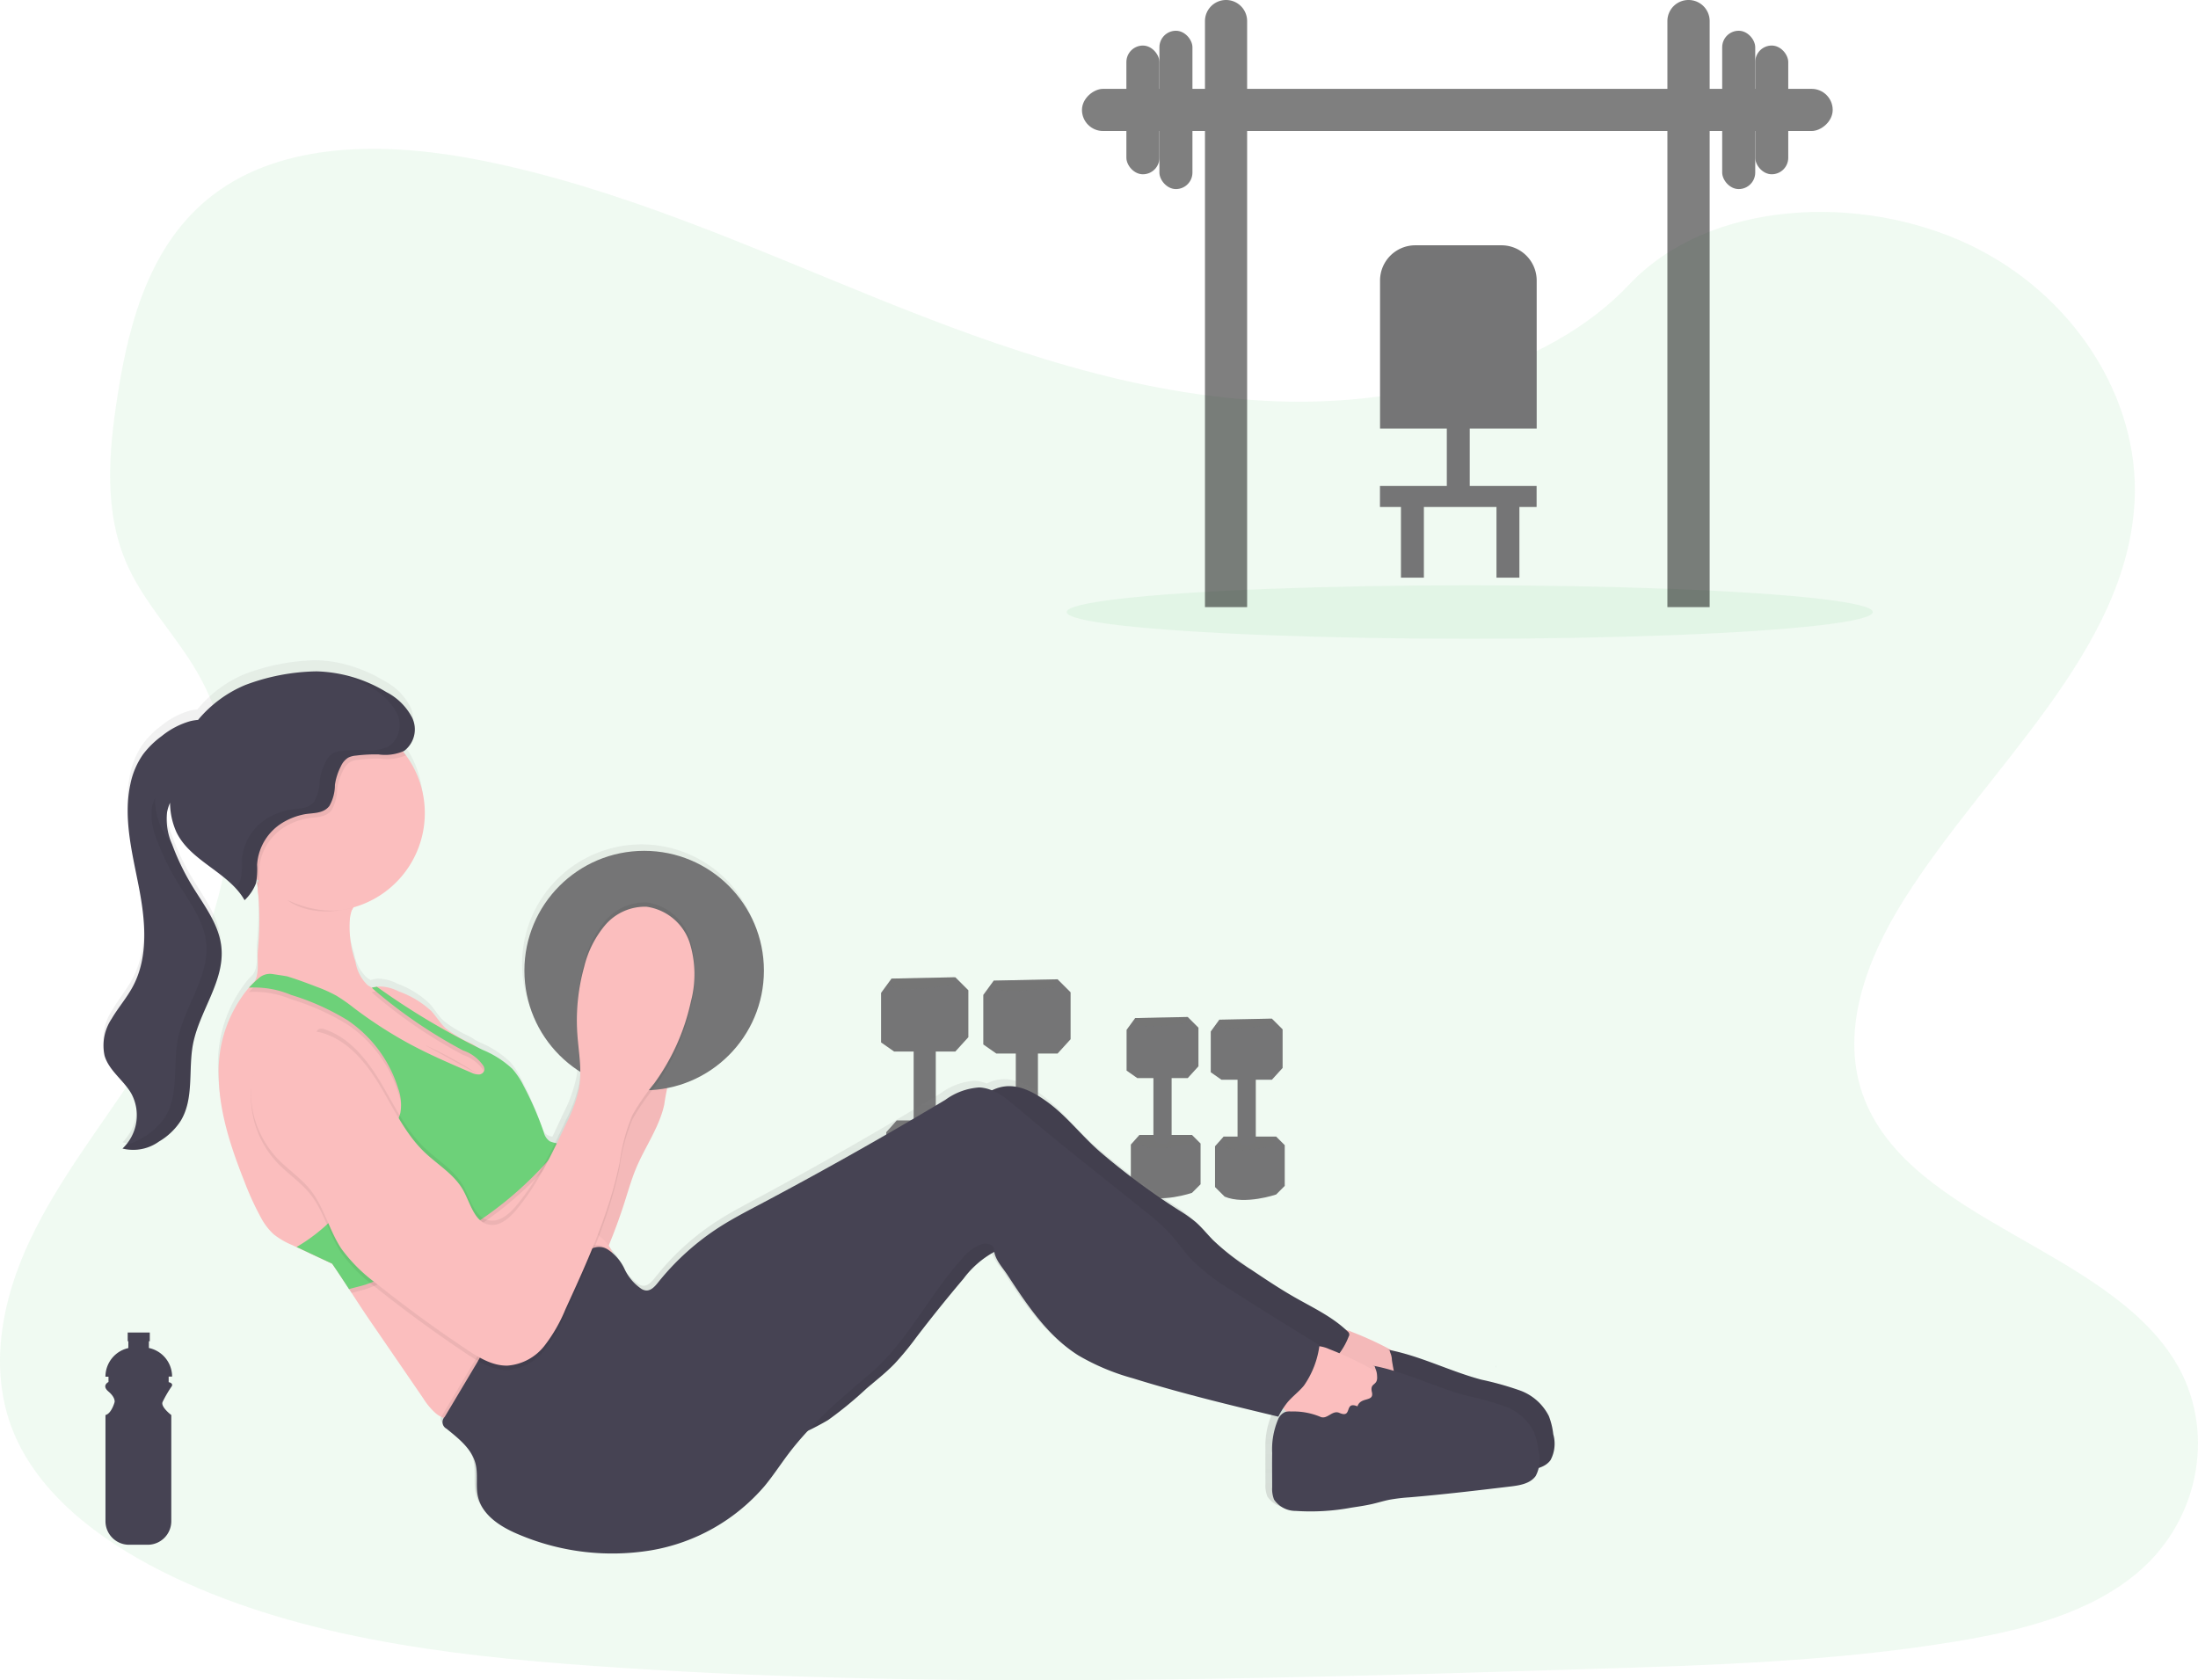 <svg xmlns="http://www.w3.org/2000/svg" xmlns:xlink="http://www.w3.org/1999/xlink" width="284.052" height="217.165" viewBox="0 0 284.052 217.165">
  <defs>
    <linearGradient id="linear-gradient" x1="0.5" y1="1" x2="0.5" gradientUnits="objectBoundingBox">
      <stop offset="0" stop-color="gray" stop-opacity="0.251"/>
      <stop offset="0.54" stop-color="gray" stop-opacity="0.122"/>
      <stop offset="1" stop-color="gray" stop-opacity="0.102"/>
    </linearGradient>
  </defs>
  <g id="F-workout" transform="translate(-0.001 27.05)">
    <path id="Path_3308" data-name="Path 3308" d="M188.977,97.083c-18.21-.662-35.552-6.777-52.1-13.473S103.908,69.492,86.134,65.944c-11.445-2.282-24.519-2.6-33.73,3.781C43.541,75.865,40.676,86.466,39.138,96.3c-1.159,7.4-1.839,15.191,1.334,22.116,2.2,4.81,6.117,8.853,8.824,13.461,9.423,16.027,2.766,35.795-7.443,51.448-4.788,7.341-10.34,14.346-14.033,22.162s-5.4,16.772-2.17,24.745c3.205,7.9,10.836,13.838,19.1,18.012,16.795,8.471,36.585,10.907,55.882,12.282,42.719,3.042,85.665,1.725,128.5.406,15.851-.488,31.773-.983,47.364-3.535,8.661-1.417,17.6-3.665,23.888-9.1,7.981-6.892,9.958-18.564,4.61-27.209-8.969-14.5-33.777-18.1-40.042-33.657-3.452-8.563.094-18.1,5.108-26.046,10.759-17.039,28.792-31.986,29.743-51.463.651-13.376-8.018-26.77-21.422-33.112-14.053-6.633-33.53-5.8-43.9,5.182C223.814,93.315,205.056,97.665,188.977,97.083Z" transform="translate(-23.94 -72.265)" fill="#6dd179" opacity="0.1"/>
    <g id="Group_2134" data-name="Group 2134" transform="translate(113.863 99.248)">
      <path id="Path_3309" data-name="Path 3309" d="M471.428,402.58l-8.249.17L461.83,404.6V411l1.684,1.178h7.914l1.684-1.852v-6.063Z" transform="translate(-461.83 -402.573)" fill="#757576"/>
      <path id="Path_3310" data-name="Path 3310" d="M498.789,468.018s-7.576,1.178-8.249,0l.17-.841,8.079-.177Z" transform="translate(-489.364 -467)" fill="#757576" opacity="0.2"/>
      <path id="Path_3311" data-name="Path 3311" d="M498.1,542.09l1.346,1.349v6.41l-1.346,1.326s-4.882,1.684-8.082.335L488.5,550v-6.41l1.349-1.516Z" transform="translate(-487.827 -523.562)" fill="#757576"/>
      <path id="Path_3312" data-name="Path 3312" d="M501.882,543.666s-5.892,1.346-7.912,0V542.15h8.249Z" transform="translate(-491.948 -523.622)" fill="#757576" opacity="0.2"/>
      <path id="Path_3313" data-name="Path 3313" d="M505.71,501.828v9.107a1.366,1.366,0,0,1-1.43,1.292h0a1.366,1.366,0,0,1-1.43-1.292v-9.107a1.383,1.383,0,0,1,1.6-1.284h0A1.346,1.346,0,0,1,505.71,501.828Z" transform="translate(-498.639 -492.267)" fill="#757576"/>
      <path id="Path_3314" data-name="Path 3314" d="M525.018,403.64l-8.25.168-1.349,1.852v6.4l1.684,1.178h7.914l1.684-1.852v-6.063Z" transform="translate(-502.208 -403.371)" fill="#757576"/>
      <path id="Path_3315" data-name="Path 3315" d="M552.389,469.1s-7.576,1.178-8.249,0l.168-.841,8.082-.168Z" transform="translate(-529.749 -467.821)" fill="#757576" opacity="0.2"/>
      <path id="Path_3316" data-name="Path 3316" d="M551.668,543.2l1.346,1.349v6.41l-1.346,1.334s-4.884,1.684-8.082.335l-1.516-1.514v-6.4l1.349-1.516Z" transform="translate(-528.189 -524.413)" fill="#757576"/>
      <path id="Path_3317" data-name="Path 3317" d="M555.472,544.716s-5.892,1.346-7.912,0V543.2H555.8Z" transform="translate(-532.326 -524.413)" fill="#757576" opacity="0.2"/>
      <path id="Path_3318" data-name="Path 3318" d="M559.252,502.878v9.107a1.368,1.368,0,0,1-1.43,1.292h0a1.368,1.368,0,0,1-1.432-1.292v-9.107a1.384,1.384,0,0,1,1.6-1.285h0a1.346,1.346,0,0,1,1.262,1.285Z" transform="translate(-538.979 -493.058)" fill="#757576"/>
      <path id="Path_3319" data-name="Path 3319" d="M598.422,423.39l-6.792.141-1.109,1.524v5.266l1.386.971h6.516l1.386-1.526v-4.99Z" transform="translate(-558.792 -418.252)" fill="#757576"/>
      <path id="Path_3320" data-name="Path 3320" d="M625.19,488.673s-6.235.969-6.79,0l.138-.693,6.657-.141Z" transform="translate(-585.7 -482.702)" fill="#757576" opacity="0.2"/>
      <path id="Path_3321" data-name="Path 3321" d="M624.594,549.68l1.109,1.109v5.266l-1.109,1.109s-4.019,1.386-6.657.276l-1.247-1.248v-5.266l1.109-1.247Z" transform="translate(-584.412 -529.295)" fill="#757576"/>
      <path id="Path_3322" data-name="Path 3322" d="M627.724,550.927s-4.852,1.109-6.514,0V549.68H628Z" transform="translate(-587.818 -529.295)" fill="#757576" opacity="0.2"/>
      <path id="Path_3323" data-name="Path 3323" d="M630.874,516.465v7.5a1.124,1.124,0,0,1-1.178,1.063h0a1.122,1.122,0,0,1-1.176-1.063v-7.5a1.139,1.139,0,0,1,1.314-1.058h0A1.109,1.109,0,0,1,630.874,516.465Z" transform="translate(-593.325 -503.462)" fill="#757576"/>
      <path id="Path_3324" data-name="Path 3324" d="M642.539,424.26l-6.792.138-1.107,1.524v5.269l1.386.969h6.514l1.386-1.524v-4.99Z" transform="translate(-592.034 -418.907)" fill="#757576"/>
      <path id="Path_3325" data-name="Path 3325" d="M669.3,489.541s-6.238.971-6.792,0l.138-.693,6.657-.138Z" transform="translate(-618.935 -483.357)" fill="#757576" opacity="0.2"/>
      <path id="Path_3326" data-name="Path 3326" d="M668.722,550.55l1.107,1.107v5.266l-1.107,1.109s-4.021,1.386-6.657.279l-1.245-1.24V551.8l1.109-1.248Z" transform="translate(-617.662 -529.951)" fill="#757576"/>
      <path id="Path_3327" data-name="Path 3327" d="M671.834,551.8s-4.85,1.107-6.514,0V550.55h6.792Z" transform="translate(-621.052 -529.951)" fill="#757576" opacity="0.2"/>
      <path id="Path_3328" data-name="Path 3328" d="M674.987,517.353v7.495a1.124,1.124,0,0,1-1.179,1.063h0a1.124,1.124,0,0,1-1.178-1.063v-7.495a1.141,1.141,0,0,1,1.317-1.055h0A1.107,1.107,0,0,1,674.987,517.353Z" transform="translate(-626.56 -504.138)" fill="#757576"/>
    </g>
    <path id="Path_3329" data-name="Path 3329" d="M225.574,275.415a30.832,30.832,0,0,1-4.948-3.9c-.74-.769-1.4-1.617-2.194-2.32a18.659,18.659,0,0,0-2.219-1.588,89.161,89.161,0,0,1-9.98-7.507c-2.4-2.081-4.361-4.761-6.926-6.627-1.571-1.144-3.4-2.187-5.32-1.972a5.076,5.076,0,0,0-1.753.54,4.583,4.583,0,0,0-1.607-.36,8.208,8.208,0,0,0-4.339,1.615q-11.834,7.192-24.038,13.743c-1.642.883-3.294,1.758-4.862,2.769a33.02,33.02,0,0,0-8.023,7.315c-.414.525-.937,1.122-1.6,1.043a1.425,1.425,0,0,1-.51-.182,6.417,6.417,0,0,1-2.219-2.621,8.336,8.336,0,0,0-1.5-2.073h0a4.377,4.377,0,0,0-.528-.986c.875-2.16,1.63-4.371,2.33-6.6.365-1.169.717-2.345,1.183-3.479,1.149-2.806,2.981-5.348,3.629-8.316.155-.717.247-1.455.367-2.179a15.437,15.437,0,1,0-11.159-2.123v.086a10.907,10.907,0,0,1-.145,1.479,18.723,18.723,0,0,1-1.694,4.712c-.468,1.008-.937,2.022-1.423,3.028a2.809,2.809,0,0,1-.673-.227,2.038,2.038,0,0,1-.757-1.188,42.523,42.523,0,0,0-2.557-5.981,10.354,10.354,0,0,0-1.479-2.271,12.469,12.469,0,0,0-3.844-2.5c-.247-.118-.476-.247-.713-.36a6.09,6.09,0,0,0-.641-.417,16.2,16.2,0,0,1-3.375-2.022c-.717-.68-1.211-1.566-1.881-2.288a12.007,12.007,0,0,0-4.154-2.539,5.511,5.511,0,0,0-2.448-.641,2.931,2.931,0,0,0-.357.039,5.673,5.673,0,0,0-.607.138,3.3,3.3,0,0,1-.547-.365,5.406,5.406,0,0,1-1.568-3.042,14.221,14.221,0,0,1-.708-5.762A8.727,8.727,0,0,1,110,228.5c.076-.126.15-.247.217-.382a12.862,12.862,0,0,0,6.733-19.837c-.126-.173-.247-.34-.387-.508l.148-.081a3.523,3.523,0,0,0,1.043-4.31,7.774,7.774,0,0,0-3.331-3.355c-.2-.121-.4-.234-.6-.348l-.173-.094c-.153-.084-.3-.165-.456-.247l-.18-.091c-.18-.091-.36-.178-.54-.261l-.081-.039c-.224-.1-.449-.2-.676-.293h0c-.219-.091-.439-.175-.661-.247l-.091-.035c-.21-.076-.422-.148-.634-.217l-.047-.015a16.575,16.575,0,0,0-4.8-.809,27.74,27.74,0,0,0-9.184,1.8,15.823,15.823,0,0,0-6.082,4.561,5.863,5.863,0,0,0-1.016.168,10.209,10.209,0,0,0-3.632,1.926,11.588,11.588,0,0,0-2.416,2.4,10.34,10.34,0,0,0-1.63,3.888c-.934,4.371.214,8.876,1.06,13.269s1.334,9.181-.74,13.124c-.782,1.479-1.891,2.764-2.712,4.216a6.4,6.4,0,0,0-.917,4.815c.574,1.955,2.465,3.185,3.452,4.961A6.079,6.079,0,0,1,81,259.116c-.067.079-.133.158-.2.247a2.466,2.466,0,0,1-.266.266,5.581,5.581,0,0,0,4.684-.92,8.316,8.316,0,0,0,2.764-2.66c1.763-2.894.971-6.637,1.593-9.983.816-4.381,4.11-8.289,3.656-12.724-.306-2.976-2.249-5.463-3.775-8.023a31.735,31.735,0,0,1-2.539-5.4l-.084-.247h0a7.941,7.941,0,0,1-.56-3.945,5.518,5.518,0,0,1,.385-1.25v.143a9.677,9.677,0,0,0,.841,3.725c1.541,3.205,5.249,4.684,7.6,7.283.1.108.192.219.286.333.027.03.052.062.076.094l.2.247.084.116c.062.086.123.173.18.261l.076.111c.079.126.158.247.232.382a5.871,5.871,0,0,0,1.46-2.219c.022-.074.037-.15.052-.227.02.02.037.042.057.064.047.264.084.528.118.794h0a5.359,5.359,0,0,0,.121,1.132,49.785,49.785,0,0,1-.121,7.172c-.084,1.27.247,3.156-.562,4.1l-.025.027a1.3,1.3,0,0,1-.155.153h0c-.138.143-.279.284-.409.431a17.163,17.163,0,0,0-3.881,11.553c.064,4.731,1.575,9.315,3.289,13.715a38.516,38.516,0,0,0,2.11,4.684,8.181,8.181,0,0,0,1.63,2.192,9.821,9.821,0,0,0,2.367,1.413c.207.1.417.195.624.3l.53.247,4.036,1.918c.74,1.087,1.455,2.2,2.177,3.323.1.158.2.321.311.478.789,1.233,1.583,2.465,2.392,3.664l6.8,10.074a8.489,8.489,0,0,0,1.7,2.027,3.473,3.473,0,0,0,.636.4,3.319,3.319,0,0,0,.353.145,1.124,1.124,0,0,0-.18.762,1.289,1.289,0,0,0,.493.643c1.538,1.272,3.247,2.613,3.73,4.569.343,1.393,0,2.885.308,4.285.565,2.525,3.062,4.056,5.424,5.027a30.387,30.387,0,0,0,16.8,2,24.538,24.538,0,0,0,14.608-8.383c1.119-1.376,2.073-2.877,3.136-4.3a35.98,35.98,0,0,1,2.394-2.875,19.76,19.76,0,0,0,2.616-1.445,50.5,50.5,0,0,0,4.931-4.1c1.211-1.055,2.478-2.051,3.59-3.205a37.57,37.57,0,0,0,2.793-3.452q2.959-3.92,6.112-7.685a12.177,12.177,0,0,1,3.886-3.452l.072-.03a8.9,8.9,0,0,0,1.677,3c2.539,3.945,5.2,8.005,9.122,10.52a29.158,29.158,0,0,0,7.007,2.988c6.164,1.948,12.426,3.476,18.693,5.007.207-.394.409-.759.636-1.114a3.388,3.388,0,0,1,.271.325c.027.039.049.081.076.121a.9.9,0,0,0-.133.037,1.753,1.753,0,0,0-.885.932,10.349,10.349,0,0,0-.772,4.438c-.022,1.479,0,2.959,0,4.438a3.829,3.829,0,0,0,.247,1.622,3.356,3.356,0,0,0,2.781,1.479,23.247,23.247,0,0,0,5.671-.222C237.055,307.1,227.1,276.454,225.574,275.415Z" transform="translate(-64.711 -139.048)" fill="url(#linear-gradient)"/>
    <path id="Path_3337" data-name="Path 3337" d="M703.584,659.78a3.255,3.255,0,0,1,.493,2.712,4.741,4.741,0,0,0,3.03.883,9.37,9.37,0,0,0,3.119-.717,10.306,10.306,0,0,0,2.426-1.272,10.7,10.7,0,0,0,2.958-3.723c.417-.779.772-1.787.247-2.488a2.387,2.387,0,0,0-.74-.572,43.953,43.953,0,0,0-5.917-2.813,4.348,4.348,0,0,0-1.785-.4,3.827,3.827,0,0,0-2.046.92,11.1,11.1,0,0,0-3.185,3.945c-.232.493-.932,1.664-.584,2.172.158.234.74.316.986.464A3.187,3.187,0,0,1,703.584,659.78Z" transform="translate(-534.452 -506.682)" fill="#fbbebe"/>
    <path id="Path_3338" data-name="Path 3338" d="M703.584,659.78a3.255,3.255,0,0,1,.493,2.712,4.741,4.741,0,0,0,3.03.883,9.37,9.37,0,0,0,3.119-.717,10.306,10.306,0,0,0,2.426-1.272,10.7,10.7,0,0,0,2.958-3.723c.417-.779.772-1.787.247-2.488a2.387,2.387,0,0,0-.74-.572,43.953,43.953,0,0,0-5.917-2.813,4.348,4.348,0,0,0-1.785-.4,3.827,3.827,0,0,0-2.046.92,11.1,11.1,0,0,0-3.185,3.945c-.232.493-.932,1.664-.584,2.172.158.234.74.316.986.464A3.187,3.187,0,0,1,703.584,659.78Z" transform="translate(-534.452 -506.682)" opacity="0.03"/>
    <path id="Path_3339" data-name="Path 3339" d="M711.554,662.237c4.172.774,8.008,2.791,12.108,3.878a40.238,40.238,0,0,1,4.953,1.386,6.743,6.743,0,0,1,3.762,3.323,9.518,9.518,0,0,1,.569,2.347,4.478,4.478,0,0,1-.353,3.338c-.713.986-2.059,1.2-3.264,1.349-4.334.515-8.669,1.033-13.018,1.4a22.768,22.768,0,0,0-2.626.313c-.715.143-1.413.36-2.123.528-.92.215-1.854.35-2.786.493a28.756,28.756,0,0,1-7.189.424,3.351,3.351,0,0,1-2.8-1.46,3.725,3.725,0,0,1-.247-1.608c-.012-1.464-.025-2.927,0-4.388a9.956,9.956,0,0,1,.777-4.4,1.748,1.748,0,0,1,.89-.925,2.045,2.045,0,0,1,.764-.069,9.028,9.028,0,0,1,3.755.671c.91.451,1.649,1.2,2.576,1.612,1.755.779,3.873.219,5.651.952a7.074,7.074,0,0,0,.012-3.878,30.167,30.167,0,0,1-.87-3.93,2.508,2.508,0,0,0-.168-.858C711.8,662.461,711.845,662.195,711.554,662.237Z" transform="translate(-532.213 -514.851)" fill="#464353"/>
    <path id="Path_3340" data-name="Path 3340" d="M711.554,662.237c4.172.774,8.008,2.791,12.108,3.878a40.238,40.238,0,0,1,4.953,1.386,6.743,6.743,0,0,1,3.762,3.323,9.518,9.518,0,0,1,.569,2.347,4.478,4.478,0,0,1-.353,3.338c-.713.986-2.059,1.2-3.264,1.349-4.334.515-8.669,1.033-13.018,1.4a22.768,22.768,0,0,0-2.626.313c-.715.143-1.413.36-2.123.528-.92.215-1.854.35-2.786.493a28.756,28.756,0,0,1-7.189.424,3.351,3.351,0,0,1-2.8-1.46,3.725,3.725,0,0,1-.247-1.608c-.012-1.464-.025-2.927,0-4.388a9.956,9.956,0,0,1,.777-4.4,1.748,1.748,0,0,1,.89-.925,2.045,2.045,0,0,1,.764-.069,9.028,9.028,0,0,1,3.755.671c.91.451,1.649,1.2,2.576,1.612,1.755.779,3.873.219,5.651.952a7.074,7.074,0,0,0,.012-3.878,30.167,30.167,0,0,1-.87-3.93,2.508,2.508,0,0,0-.168-.858C711.8,662.461,711.845,662.195,711.554,662.237Z" transform="translate(-532.213 -514.851)" opacity="0.06"/>
    <path id="Path_3341" data-name="Path 3341" d="M175.261,445.135c-.841-.266-1.652.478-2.123,1.233-1.958,3.077-1.8,7.184-.232,10.478a7.954,7.954,0,0,0,1.519,2.261,14.625,14.625,0,0,0,2.959,1.972,22.261,22.261,0,0,1,7.091,6.657c1.206,1.778,2.155,3.733,3.523,5.387,3.368,4.073,8.9,5.917,12.17,10.059a12.815,12.815,0,0,0,2.485,2.848,4.226,4.226,0,0,0,6.615-3.274,47.5,47.5,0,0,0,3.3-5.959,70.914,70.914,0,0,0,3.7-9.583c.367-1.159.722-2.325,1.191-3.452,1.156-2.781,3-5.3,3.649-8.237a35.538,35.538,0,0,1,.705-3.548,6.753,6.753,0,0,1,1.7-2.712c2.564-2.493,3.945-6.124,5.984-9.058a19.557,19.557,0,0,0,2.236-3.711,5.869,5.869,0,0,0,.247-4.233,3.53,3.53,0,0,0-3.289-2.374,5,5,0,0,0-1.847.567,20.574,20.574,0,0,0-5.409,3.728,26.183,26.183,0,0,0-1.972,2.12c-3.013,3.6-5.37,7.968-5.577,12.658-.069,1.607.059,3.39-.962,4.635-2.816,3.439-3.72,8.168-6.122,11.911-1.112,1.726-2.387,3.513-4.287,4.3a1.829,1.829,0,0,1-.9.177c-.759-.086-1.2-.885-1.516-1.58a61.162,61.162,0,0,0-4.337-7.828A7.454,7.454,0,0,0,193.357,458c-.705-.392-1.524-.567-2.187-1.026a6.476,6.476,0,0,1-1.889-2.744,42.632,42.632,0,0,0-5.87-9.152c-1.07-1.275-2.48-2.591-4.132-2.4C177.706,442.862,176.745,444.516,175.261,445.135Z" transform="translate(-135.27 -339.788)" fill="#fbbebe"/>
    <path id="Path_3342" data-name="Path 3342" d="M175.261,445.135c-.841-.266-1.652.478-2.123,1.233-1.958,3.077-1.8,7.184-.232,10.478a7.954,7.954,0,0,0,1.519,2.261,14.625,14.625,0,0,0,2.959,1.972,22.261,22.261,0,0,1,7.091,6.657c1.206,1.778,2.155,3.733,3.523,5.387,3.368,4.073,8.9,5.917,12.17,10.059a12.815,12.815,0,0,0,2.485,2.848,4.226,4.226,0,0,0,6.615-3.274,47.5,47.5,0,0,0,3.3-5.959,70.914,70.914,0,0,0,3.7-9.583c.367-1.159.722-2.325,1.191-3.452,1.156-2.781,3-5.3,3.649-8.237a35.538,35.538,0,0,1,.705-3.548,6.753,6.753,0,0,1,1.7-2.712c2.564-2.493,3.945-6.124,5.984-9.058a19.557,19.557,0,0,0,2.236-3.711,5.869,5.869,0,0,0,.247-4.233,3.53,3.53,0,0,0-3.289-2.374,5,5,0,0,0-1.847.567,20.574,20.574,0,0,0-5.409,3.728,26.183,26.183,0,0,0-1.972,2.12c-3.013,3.6-5.37,7.968-5.577,12.658-.069,1.607.059,3.39-.962,4.635-2.816,3.439-3.72,8.168-6.122,11.911-1.112,1.726-2.387,3.513-4.287,4.3a1.829,1.829,0,0,1-.9.177c-.759-.086-1.2-.885-1.516-1.58a61.162,61.162,0,0,0-4.337-7.828A7.454,7.454,0,0,0,193.357,458c-.705-.392-1.524-.567-2.187-1.026a6.476,6.476,0,0,1-1.889-2.744,42.632,42.632,0,0,0-5.87-9.152c-1.07-1.275-2.48-2.591-4.132-2.4C177.706,442.862,176.745,444.516,175.261,445.135Z" transform="translate(-135.27 -339.788)" opacity="0.03"/>
    <ellipse id="Ellipse_474" data-name="Ellipse 474" cx="6.499" cy="5.865" rx="6.499" ry="5.865" transform="translate(33.319 81.837)" fill="#fbbebe"/>
    <circle id="Ellipse_475" data-name="Ellipse 475" cx="2.34" cy="2.34" r="2.34" transform="translate(43.573 84.157)" fill="#fbbebe"/>
    <ellipse id="Ellipse_476" data-name="Ellipse 476" cx="8.952" cy="2.394" rx="8.952" ry="2.394" transform="translate(31.719 82.914)" fill="#fbbebe"/>
    <path id="Path_3343" data-name="Path 3343" d="M147.011,349.035a16.215,16.215,0,0,1,.513,2.108,12.591,12.591,0,0,1-1.938-2.547,1.9,1.9,0,0,1-.343-.542,14.482,14.482,0,0,1-1.344-5.777,12.663,12.663,0,1,1,15.991,12.216,15.821,15.821,0,0,0,.986-3.76,2.712,2.712,0,0,0-.182-1.27,2.9,2.9,0,0,0-.929-1.07,8.03,8.03,0,0,0-5-1.519,13.721,13.721,0,0,0-5.141,1.233c-.51.219-1.122.515-1.726.717A4.493,4.493,0,0,1,147.011,349.035Z" transform="translate(-114.324 -264.238)" fill="#fbbebe"/>
    <path id="Path_3344" data-name="Path 3344" d="M188.279,442.539c-.811,1.3-2.544,1.7-4.068,1.58a13.884,13.884,0,0,1-7.618-3.55c-2.194-1.824-4.112-3.945-6.356-5.7a22.559,22.559,0,0,0-14.186-4.662c1.038-.86.656-2.9.74-4.243a41.478,41.478,0,0,0,0-8.168c-.037-.288-.079-.572-.128-.856.084.089.173.175.264.264a12.677,12.677,0,0,0,12.1,3.087,9.864,9.864,0,0,0-.318,1.312,13.758,13.758,0,0,0,.713,5.705A5.329,5.329,0,0,0,171,430.32a6.946,6.946,0,0,0,2.056.87,11.342,11.342,0,0,1,3.831,2.219,31,31,0,0,0,2.315,2.073,16.117,16.117,0,0,0,2.5,1.292,31.311,31.311,0,0,1,6.016,3.646,1.972,1.972,0,0,1,.782.927,1.524,1.524,0,0,1-.224,1.191Z" transform="translate(-123.478 -330.034)" fill="#fbbebe"/>
    <path id="Path_3345" data-name="Path 3345" d="M189.674,502.8c-.17,1.124-1.2,2-1.928,2.875-1.977,2.387-3.982,4.781-6.193,6.965a96.9,96.9,0,0,1-7.562,6.5l-3.368,2.695a4.242,4.242,0,0,1-1.432.863,2.616,2.616,0,0,1-1.844-.219,3.609,3.609,0,0,1-.639-.392A8.65,8.65,0,0,1,165,520.068q-3.417-4.988-6.842-9.978c-.814-1.188-1.612-2.409-2.406-3.629-.106-.158-.207-.318-.313-.476-.725-1.109-1.447-2.219-2.189-3.291l-4.058-1.9-.533-.247-.629-.293a9.959,9.959,0,0,1-2.379-1.4,8.056,8.056,0,0,1-1.64-2.172,38.016,38.016,0,0,1-2.125-4.652c-1.726-4.356-3.245-8.9-3.309-13.587a16.787,16.787,0,0,1,3.9-11.442,12.28,12.28,0,0,1,1.206-1.169,2.156,2.156,0,0,1,1.75-.6c.678.1,1.321.195,1.972.306q2.692.463,5.343,1.134a11.065,11.065,0,0,0,4.852.547c.259-.052.515-.126.772-.192.21-.054.417-.106.631-.141a2.92,2.92,0,0,1,.36-.039,5.661,5.661,0,0,1,2.465.636,12.25,12.25,0,0,1,4.191,2.515c.676.715,1.171,1.593,1.891,2.266a16.34,16.34,0,0,0,3.4,2,6.093,6.093,0,0,1,.643.412,7.309,7.309,0,0,1,1.233,1.171h0c1.494,1.763,2.382,4.142,4.031,5.895a24.061,24.061,0,0,1,3.417,4.628c.155.279.306.56.454.846q.37.714.688,1.447c.054.126.108.247.158.377a22.622,22.622,0,0,1,.811,2.261c.56,1.861.932,3.871,2.175,5.365A26.917,26.917,0,0,0,188,499.287a5.456,5.456,0,0,1,1.5,2.039A2.914,2.914,0,0,1,189.674,502.8Z" transform="translate(-110.31 -366.403)" fill="#fbbebe"/>
    <path id="Path_3346" data-name="Path 3346" d="M194.773,489.706q-.424.535-.87,1.055c-.049.064-.1.126-.158.187a47.089,47.089,0,0,1-8.841,8.015c-2.027,1.415-4.164,2.67-6.3,3.923l-3.945,2.31a24.428,24.428,0,0,1-5.15,2.5c-.587.175-1.2.316-1.8.481-.106-.158-.207-.318-.313-.476-.725-1.109-1.447-2.219-2.189-3.291l-4.058-1.9a23.768,23.768,0,0,0,5.883-5.271,63.923,63.923,0,0,0,6.23-9.951,7.481,7.481,0,0,0,.767-1.775,6.1,6.1,0,0,0-.264-3.134,16.519,16.519,0,0,0-6.607-8.908,31.223,31.223,0,0,0-7.253-3.247,12.207,12.207,0,0,0-5.456-.944,11.982,11.982,0,0,1,1.206-1.166,2.149,2.149,0,0,1,1.75-.607c.678.1,1.322.195,1.972.308,1.319.4,2.616.888,3.905,1.386a18.306,18.306,0,0,1,2.465,1.117,22.077,22.077,0,0,1,2.271,1.59,56.732,56.732,0,0,0,6.736,4.416c2.712,1.5,5.56,2.712,8.4,3.945a2.236,2.236,0,0,0,.974.247.764.764,0,0,0,.74-.577.929.929,0,0,0-.118-.515,5.14,5.14,0,0,0-2.626-2.007,63.577,63.577,0,0,1-11.563-7.877,1.161,1.161,0,0,1-.232-.247l.631-.141a94.062,94.062,0,0,0,12.931,7.8q.357.182.717.355c.173.086.343.17.518.247h0a11.036,11.036,0,0,1,3.346,2.219,10.216,10.216,0,0,1,1.479,2.246,42.215,42.215,0,0,1,2.574,5.917,1.337,1.337,0,0,0,.047.128,2.278,2.278,0,0,0,.454.846.96.96,0,0,0,.259.2C193.755,489.385,194.391,489.355,194.773,489.706Z" transform="translate(-122.273 -368.121)" opacity="0.06"/>
    <path id="Path_3347" data-name="Path 3347" d="M170.976,466.883a93.8,93.8,0,0,0,12.931,7.793l.717.357a12.772,12.772,0,0,1,3.866,2.465,10.29,10.29,0,0,1,1.479,2.249,41.791,41.791,0,0,1,2.571,5.917,2,2,0,0,0,.762,1.178c.419.232,1.085.215,1.457.565-.335.419-.676.833-1.028,1.233a47.017,47.017,0,0,1-8.841,8.018c-2.027,1.415-4.164,2.67-6.3,3.923l-3.945,2.31a24.537,24.537,0,0,1-5.15,2.5c-.688.21-1.415.367-2.113.57-.725-1.109-1.447-2.219-2.189-3.291l-4.591-2.15a23.1,23.1,0,0,0,6.41-5.587,63.784,63.784,0,0,0,6.23-9.948,7.522,7.522,0,0,0,.767-1.775,6.113,6.113,0,0,0-.264-3.136,16.519,16.519,0,0,0-6.59-8.883,31.328,31.328,0,0,0-7.253-3.247A12.205,12.205,0,0,0,154.45,467a12.285,12.285,0,0,1,1.206-1.169,2.156,2.156,0,0,1,1.75-.6c.678.1,1.322.195,1.972.306,1.319.407,2.616.89,3.905,1.388a18,18,0,0,1,2.465,1.117,22.08,22.08,0,0,1,2.271,1.59,56.71,56.71,0,0,0,6.746,4.4c2.712,1.5,5.56,2.724,8.4,3.945a2.231,2.231,0,0,0,.974.247.759.759,0,0,0,.74-.577.924.924,0,0,0-.118-.513,5.127,5.127,0,0,0-2.626-2.007,63.145,63.145,0,0,1-11.563-7.889,1.092,1.092,0,0,1-.232-.247Z" transform="translate(-122.273 -366.403)" fill="#6dd179"/>
    <circle id="Ellipse_477" data-name="Ellipse 477" cx="15.476" cy="15.476" r="15.476" transform="translate(67.771 82.914)" fill="#757576"/>
    <path id="Path_3348" data-name="Path 3348" d="M396.876,570.773a33.216,33.216,0,0,0,8.383-3.5,49.525,49.525,0,0,0,4.951-4.063c1.22-1.045,2.493-2.032,3.612-3.185a37.629,37.629,0,0,0,2.811-3.407q2.968-3.886,6.132-7.623a12.309,12.309,0,0,1,3.908-3.422c2.808-1.319,6.1-.429,9.068.476a84.344,84.344,0,0,1,13.005,4.857c2.362,1.176,4.65,2.488,7.034,3.614a99.512,99.512,0,0,0,13.6,4.877,1.726,1.726,0,0,0,1.085.089,1.6,1.6,0,0,0,.643-.537,9.184,9.184,0,0,0,1.427-2.466.473.473,0,0,0-.116-.639c-1.972-1.921-4.532-3.1-6.923-4.47-1.9-1.087-3.725-2.308-5.545-3.528a30.336,30.336,0,0,1-4.978-3.861c-.74-.762-1.405-1.6-2.207-2.3a18.5,18.5,0,0,0-2.244-1.573,90.156,90.156,0,0,1-10.039-7.438c-2.411-2.061-4.386-4.716-6.963-6.566-1.58-1.134-3.42-2.167-5.353-1.96-2.352.247-4.088,2.219-5.727,3.92-5.51,5.722-12.463,9.818-18.612,14.85-5.02,4.1-9.711,8.977-15.826,11.141.274.907.37,1.815.646,2.712a28.333,28.333,0,0,0,1.285,3.659,28.757,28.757,0,0,0,1.709,3.057l2.451,4a10.116,10.116,0,0,0,1.714,2.286C396.173,570.13,396.876,570.258,396.876,570.773Z" transform="translate(-298.242 -410.791)" fill="#464353"/>
    <path id="Path_3349" data-name="Path 3349" d="M396.876,570.773a33.216,33.216,0,0,0,8.383-3.5,49.525,49.525,0,0,0,4.951-4.063c1.22-1.045,2.493-2.032,3.612-3.185a37.629,37.629,0,0,0,2.811-3.407q2.968-3.886,6.132-7.623a12.309,12.309,0,0,1,3.908-3.422c2.808-1.319,6.1-.429,9.068.476a84.344,84.344,0,0,1,13.005,4.857c2.362,1.176,4.65,2.488,7.034,3.614a99.512,99.512,0,0,0,13.6,4.877,1.726,1.726,0,0,0,1.085.089,1.6,1.6,0,0,0,.643-.537,9.184,9.184,0,0,0,1.427-2.466.473.473,0,0,0-.116-.639c-1.972-1.921-4.532-3.1-6.923-4.47-1.9-1.087-3.725-2.308-5.545-3.528a30.336,30.336,0,0,1-4.978-3.861c-.74-.762-1.405-1.6-2.207-2.3a18.5,18.5,0,0,0-2.244-1.573,90.156,90.156,0,0,1-10.039-7.438c-2.411-2.061-4.386-4.716-6.963-6.566-1.58-1.134-3.42-2.167-5.353-1.96-2.352.247-4.088,2.219-5.727,3.92-5.51,5.722-12.463,9.818-18.612,14.85-5.02,4.1-9.711,8.977-15.826,11.141.274.907.37,1.815.646,2.712a28.333,28.333,0,0,0,1.285,3.659,28.757,28.757,0,0,0,1.709,3.057l2.451,4a10.116,10.116,0,0,0,1.714,2.286C396.173,570.13,396.876,570.258,396.876,570.773Z" transform="translate(-298.242 -410.791)" opacity="0.06"/>
    <path id="Path_3350" data-name="Path 3350" d="M691.438,668.673a3.262,3.262,0,0,1,.493,2.712,4.731,4.731,0,0,0,3.023.89,9.5,9.5,0,0,0,3.126-.715,10.4,10.4,0,0,0,2.426-1.272,10.828,10.828,0,0,0,2.971-3.725c.417-.777.772-1.785.234-2.485a2.322,2.322,0,0,0-.74-.572,44.036,44.036,0,0,0-5.9-2.813,4.4,4.4,0,0,0-1.785-.4,3.83,3.83,0,0,0-2.049.922,11.1,11.1,0,0,0-3.183,3.945c-.232.493-.932,1.667-.587,2.174.158.234.74.316.986.461A3.192,3.192,0,0,1,691.438,668.673Z" transform="translate(-525.309 -513.387)" fill="#fbbebe"/>
    <path id="Path_3351" data-name="Path 3351" d="M703.779,670.617c4.172.777,8.008,2.791,12.108,3.878a40.246,40.246,0,0,1,4.953,1.386A6.743,6.743,0,0,1,724.6,679.2a9.552,9.552,0,0,1,.569,2.347,4.478,4.478,0,0,1-.353,3.338c-.713.986-2.059,1.206-3.264,1.349-4.334.518-8.669,1.033-13.018,1.4a23.308,23.308,0,0,0-2.621.313c-.715.146-1.413.36-2.123.528-.917.217-1.854.35-2.786.493a28.754,28.754,0,0,1-7.189.422,3.351,3.351,0,0,1-2.8-1.46,3.724,3.724,0,0,1-.247-1.607c0-1.462-.025-2.927,0-4.389a9.955,9.955,0,0,1,.777-4.4,1.755,1.755,0,0,1,.89-.924,2.042,2.042,0,0,1,.764-.069,9.029,9.029,0,0,1,3.755.671c.91.451,1.566-.9,2.493-.493,1.758.777.567-1.578,2.342-.846.414-1.277,2.175-.518,1.869-1.827s.791-.74.666-2.086a2.519,2.519,0,0,0-.168-.858C704.026,670.841,704.07,670.575,703.779,670.617Z" transform="translate(-526.361 -521.164)" fill="#464353"/>
    <path id="Path_3352" data-name="Path 3352" d="M166.775,334.814a6.13,6.13,0,0,1-3.257.429,20.244,20.244,0,0,0-2.917.15,2.753,2.753,0,0,0-1,.266,2.51,2.51,0,0,0-.932,1.087,7.707,7.707,0,0,0-.786,2.421,5.555,5.555,0,0,1-.715,2.739c-.806,1.023-2.064.865-3.205,1.068a8.629,8.629,0,0,0-2.813,1.075,6.95,6.95,0,0,0-3.259,4.785c-.032.224-.054.446-.064.671-.025.636.039,1.285-.044,1.908a3.322,3.322,0,0,1-.094.461.985.985,0,0,1-.042.131c-.037-.288-.079-.572-.128-.856a12.591,12.591,0,0,1-1.938-2.547,1.9,1.9,0,0,1-.343-.542,14.482,14.482,0,0,1-1.344-5.777,12.66,12.66,0,0,1,22.882-7.47Z" transform="translate(-114.316 -264.245)" opacity="0.06"/>
    <path id="Path_3353" data-name="Path 3353" d="M117.979,312.668a7.717,7.717,0,0,0-3.348-3.323,18.228,18.228,0,0,0-9-2.675,27.192,27.192,0,0,0-9.209,1.758,15.87,15.87,0,0,0-6.117,4.517,6.149,6.149,0,0,0-1.023.165,10.31,10.31,0,0,0-3.651,1.908,11.622,11.622,0,0,0-2.431,2.374,10.2,10.2,0,0,0-1.64,3.854c-.939,4.329.217,8.8,1.065,13.143s1.344,9.1-.74,13c-.786,1.479-1.9,2.737-2.742,4.177a6.206,6.206,0,0,0-.92,4.771c.567,1.943,2.475,3.176,3.471,4.924a5.917,5.917,0,0,1-1.151,7.081,5.708,5.708,0,0,0,4.719-.91,8.338,8.338,0,0,0,2.779-2.636c1.773-2.87.986-6.575,1.6-9.891.821-4.339,4.135-8.21,3.678-12.6-.308-2.959-2.261-5.412-3.8-7.949a31.148,31.148,0,0,1-2.571-5.333,8.052,8.052,0,0,1-.648-4.137,5.569,5.569,0,0,1,.387-1.233v.141a9.445,9.445,0,0,0,.843,3.7c1.834,3.748,6.718,5.128,8.787,8.75a5.84,5.84,0,0,0,1.479-2.207,10.132,10.132,0,0,0,.138-2.372,6.873,6.873,0,0,1,3.323-5.454,8.538,8.538,0,0,1,2.813-1.072c1.139-.2,2.4-.049,3.205-1.072a5.546,5.546,0,0,0,.717-2.737,7.658,7.658,0,0,1,.786-2.424,2.488,2.488,0,0,1,.932-1.085,2.713,2.713,0,0,1,1.006-.266,20.2,20.2,0,0,1,2.914-.15,6.05,6.05,0,0,0,3.3-.451A3.482,3.482,0,0,0,117.979,312.668Z" transform="translate(-64.709 -246.951)" fill="#464353"/>
    <path id="Path_3360" data-name="Path 3360" d="M982.652,627l-.212.064" transform="translate(-746.124 -488.305)" fill="#464353"/>
    <path id="Path_3361" data-name="Path 3361" d="M808.15,670.867a1.816,1.816,0,0,1,.044-.247" transform="translate(-614.805 -521.17)" fill="#464353"/>
    <path id="Path_3368" data-name="Path 3368" d="M277.607,610.037c-.17,1.124-1.2,2-1.928,2.875-1.977,2.387-3.982,4.781-6.193,6.965a96.9,96.9,0,0,1-7.562,6.5l-3.368,2.695a4.24,4.24,0,0,1-1.432.863,2.616,2.616,0,0,1-1.844-.219c.049-.1.1-.19.158-.281l4.038-6.768c.794-1.326,1.314-2.535,2.219-3.78a37.662,37.662,0,0,1,4.418-5.318,38.252,38.252,0,0,1,7.369-4.9,2.116,2.116,0,0,1,2.927-.88,3.657,3.657,0,0,1,1.018.782A2.914,2.914,0,0,1,277.607,610.037Z" transform="translate(-198.243 -473.645)" opacity="0.06"/>
    <path id="Path_3369" data-name="Path 3369" d="M260.241,560.6l-4.038,6.77a.957.957,0,0,0,.229,1.534c1.548,1.26,3.264,2.589,3.75,4.524.348,1.381,0,2.86.311,4.245.57,2.5,3.082,4.019,5.459,4.98a30.9,30.9,0,0,0,16.9,1.972,24.758,24.758,0,0,0,14.692-8.318c1.124-1.361,2.086-2.85,3.153-4.255,2.959-3.883,6.714-7.071,10.439-10.227,4.8-4.063,7.621-10.123,11.834-14.793a5.907,5.907,0,0,1,2.712-2.007c.616-.155,1.479.074,1.5.71.057,1.233,1.048,2.241,1.726,3.272,2.554,3.905,5.227,7.931,9.174,10.422a29.191,29.191,0,0,0,7.049,2.959c6.188,1.928,12.5,3.452,18.8,4.96a10.538,10.538,0,0,1,1.139-1.8c.653-.8,1.514-1.413,2.17-2.219a11.708,11.708,0,0,0,2.007-5.217c-3.765-2.305-7.628-4.684-11.341-7.081a26.759,26.759,0,0,1-5.264-4.061c-.986-1.07-1.815-2.3-2.8-3.373a28.6,28.6,0,0,0-3.259-2.892L337.7,533.6c-2.549-2.039-5.148-4.191-7.643-6.3-1.4-1.188-2.959-2.438-4.793-2.5a8.345,8.345,0,0,0-4.366,1.6q-11.9,7.128-24.162,13.614c-1.654.873-3.316,1.741-4.894,2.744a32.988,32.988,0,0,0-8.067,7.244c-.417.52-.944,1.112-1.605,1.033a1.443,1.443,0,0,1-.515-.18,6.286,6.286,0,0,1-2.219-2.6,6.015,6.015,0,0,0-2.253-2.567,2.115,2.115,0,0,0-2.927.883,40.136,40.136,0,0,0-7.374,4.926,37.526,37.526,0,0,0-4.418,5.318C261.555,558.068,261.032,559.276,260.241,560.6Z" transform="translate(-198.727 -411.303)" fill="#464353"/>
    <path id="Path_3370" data-name="Path 3370" d="M246.61,502.52a49.689,49.689,0,0,1,6.972,3.836" transform="translate(-191.711 -394.515)" opacity="0.06"/>
    <path id="Path_3372" data-name="Path 3372" d="M160.23,449.259c-3.232.639-4.914,4.438-4.724,7.724a12.574,12.574,0,0,0,3.407,7.853c1.349,1.418,3.03,2.512,4.248,4.043,1.8,2.258,2.426,5.244,4.036,7.643a20.821,20.821,0,0,0,4.438,4.416q5.636,4.5,11.639,8.513c1.627,1.087,3.407,2.187,5.365,2.145a6.689,6.689,0,0,0,4.746-2.522,20.242,20.242,0,0,0,2.754-4.778c2.816-6.139,5.651-12.345,7-18.962a24.526,24.526,0,0,1,1.647-6.122,29.72,29.72,0,0,1,2.811-4.083,28.163,28.163,0,0,0,4.753-10.621,13.7,13.7,0,0,0-.165-7.569,6.883,6.883,0,0,0-5.577-4.652,6.778,6.778,0,0,0-5.357,2.394,13.252,13.252,0,0,0-2.7,5.382,25.781,25.781,0,0,0-.888,8.629c.158,2.345.636,4.712.232,7.029a18.827,18.827,0,0,1-1.7,4.665c-1.822,3.881-3.674,7.811-6.427,11.095-.9,1.07-2.133,2.152-3.506,1.9-1.9-.345-2.4-2.749-3.338-4.438-1.149-2.071-3.328-3.316-5.037-4.961-2.431-2.342-3.888-5.483-5.616-8.383s-3.964-5.762-7.15-6.874-7.431.316-8.249,3.59" transform="translate(-123.057 -341.587)" opacity="0.06"/>
    <path id="Path_3373" data-name="Path 3373" d="M162.728,448.075c-3.235.639-7.352,1.055-7.15,4.347a12.549,12.549,0,0,0,3.407,7.853c1.349,1.42,3.03,2.515,4.248,4.046,1.8,2.258,2.426,5.242,4.036,7.643a20.707,20.707,0,0,0,4.438,4.416q5.636,4.5,11.639,8.513c1.627,1.09,3.407,2.189,5.365,2.147a6.7,6.7,0,0,0,4.746-2.522,20.161,20.161,0,0,0,2.754-4.781c2.816-6.139,5.651-12.345,7-18.962a24.508,24.508,0,0,1,1.647-6.119,29.894,29.894,0,0,1,2.811-4.085,28.136,28.136,0,0,0,4.753-10.619,13.709,13.709,0,0,0-.165-7.571,6.883,6.883,0,0,0-5.577-4.652,6.786,6.786,0,0,0-5.357,2.394,13.231,13.231,0,0,0-2.7,5.385,25.774,25.774,0,0,0-.888,8.629c.158,2.347.636,4.714.232,7.029a18.809,18.809,0,0,1-1.7,4.667c-1.822,3.881-3.674,7.808-6.427,11.095-.9,1.07-2.133,2.15-3.506,1.9-1.9-.348-2.4-2.751-3.338-4.438-1.149-2.071-3.328-3.316-5.037-4.961-2.431-2.34-3.888-5.483-5.616-8.383s-3.964-5.759-7.15-6.874.8,6.023-.017,9.3" transform="translate(-123.117 -338.151)" opacity="0.06"/>
    <path id="Path_3374" data-name="Path 3374" d="M160.23,446.983c-3.232.639-4.914,4.438-4.724,7.724a12.574,12.574,0,0,0,3.407,7.855c1.349,1.418,3.03,2.512,4.248,4.043,1.8,2.258,2.426,5.244,4.036,7.643a20.775,20.775,0,0,0,4.438,4.418q5.636,4.5,11.639,8.511c1.627,1.09,3.407,2.189,5.365,2.147a6.689,6.689,0,0,0,4.746-2.522,20.244,20.244,0,0,0,2.754-4.778c2.816-6.139,5.651-12.345,7-18.964a24.508,24.508,0,0,1,1.647-6.119,29.893,29.893,0,0,1,2.811-4.085,28.136,28.136,0,0,0,4.753-10.619,13.709,13.709,0,0,0-.165-7.572,6.876,6.876,0,0,0-5.577-4.65,6.771,6.771,0,0,0-5.357,2.394,13.252,13.252,0,0,0-2.7,5.382,25.781,25.781,0,0,0-.888,8.629c.158,2.345.636,4.711.232,7.027a18.809,18.809,0,0,1-1.7,4.667c-1.822,3.881-3.674,7.811-6.427,11.095-.9,1.07-2.133,2.15-3.506,1.9-1.9-.348-2.4-2.749-3.338-4.438-1.149-2.073-3.328-3.319-5.037-4.961-2.431-2.342-3.888-5.483-5.616-8.383s-3.964-5.759-7.15-6.871-7.431.316-8.249,3.59" transform="translate(-123.057 -339.876)" fill="#fbbebe"/>
    <g id="Group_2135" data-name="Group 2135" transform="translate(15.834 60.126)" opacity="0.06">
      <path id="Path_3375" data-name="Path 3375" d="M97.144,384.5a31.148,31.148,0,0,1-2.571-5.333l-.084-.247a7.987,7.987,0,0,1-1.3-1.871,9.433,9.433,0,0,1-.843-3.7v-.141a5.57,5.57,0,0,0-.387,1.233,8.082,8.082,0,0,0,.648,4.137,31.233,31.233,0,0,0,2.571,5.333c1.531,2.559,3.486,5.025,3.789,7.961.456,4.393-2.857,8.262-3.676,12.6-.626,3.316.168,7.022-1.605,9.891A8.305,8.305,0,0,1,90.909,417a7.86,7.86,0,0,1-2.276.986,5.29,5.29,0,0,1-.473.493,5.707,5.707,0,0,0,4.719-.91,8.338,8.338,0,0,0,2.779-2.636c1.773-2.87.986-6.575,1.6-9.891.821-4.339,4.135-8.21,3.678-12.6C100.633,389.487,98.68,387.024,97.144,384.5Z" transform="translate(-88.16 -357.212)"/>
      <path id="Path_3376" data-name="Path 3376" d="M170.343,313.912A7.717,7.717,0,0,0,167,310.588a19.381,19.381,0,0,0-5.624-2.268,20.1,20.1,0,0,1,3.654,1.7,7.754,7.754,0,0,1,3.351,3.326,3.453,3.453,0,0,1-1.05,4.27,6.073,6.073,0,0,1-3.3.451,19.843,19.843,0,0,0-2.914.148,2.8,2.8,0,0,0-1.006.266,2.5,2.5,0,0,0-.932,1.1,7.663,7.663,0,0,0-.789,2.424,5.555,5.555,0,0,1-.717,2.737c-.8,1.023-2.061.868-3.205,1.07a8.629,8.629,0,0,0-2.813,1.075,6.858,6.858,0,0,0-3.323,5.454,10.111,10.111,0,0,1-.136,2.369,3.91,3.91,0,0,1-.641,1.233,8.408,8.408,0,0,1,1.139,1.536,5.84,5.84,0,0,0,1.479-2.207,10.132,10.132,0,0,0,.138-2.372,6.873,6.873,0,0,1,3.323-5.454,8.539,8.539,0,0,1,2.813-1.072c1.139-.2,2.4-.049,3.205-1.072a5.546,5.546,0,0,0,.717-2.737,7.658,7.658,0,0,1,.786-2.424,2.488,2.488,0,0,1,.932-1.085,2.712,2.712,0,0,1,1.006-.266,20.192,20.192,0,0,1,2.914-.15,6.05,6.05,0,0,0,3.3-.451A3.478,3.478,0,0,0,170.343,313.912Z" transform="translate(-132.908 -308.32)"/>
    </g>
    <path id="Path_3377" data-name="Path 3377" d="M174.52,426.55s2.912,2.5,8.442.986C182.962,427.531,179.537,428.88,174.52,426.55Z" transform="translate(-137.394 -337.275)" opacity="0.06"/>
    <path id="Path_3379" data-name="Path 3379" d="M87.655,660.277s.392-.436-.345-.609v-.717h.444a3.784,3.784,0,0,0-3-3.7v-.87h.116V653.25H82.016v1.132H82.1v.88a3.787,3.787,0,0,0-2.959,3.7h.392v.688s-.934.441,0,1.233.789,1.363.789,1.363-.392,1.479-1.178,1.672v13.715a3.047,3.047,0,0,0,3.047,3.05H84.6a3.05,3.05,0,0,0,3.05-3.05V663.916s-1.378-1.033-1.132-1.672A15.427,15.427,0,0,1,87.655,660.277Z" transform="translate(-65.512 -508.083)" fill="#464353"/>
    <ellipse id="Ellipse_483" data-name="Ellipse 483" cx="52.089" cy="3.456" rx="52.089" ry="3.456" transform="translate(137.849 48.597)" fill="#6dd179" opacity="0.1"/>
    <g id="Group_2139" data-name="Group 2139" transform="translate(139.825 -27.05)" opacity="0.5">
      <path id="Path_3410" data-name="Path 3410" d="M700.844,68.4h0a2.724,2.724,0,0,1,2.724,2.724V146.87H698.12V71.121A2.724,2.724,0,0,1,700.844,68.4Z" transform="translate(-682.223 -68.4)"/>
      <path id="Path_3411" data-name="Path 3411" d="M923.738,68.4h0a2.724,2.724,0,0,1,2.724,2.724V146.87H921V71.121a2.724,2.724,0,0,1,2.738-2.721Z" transform="translate(-845.343 -68.4)"/>
      <rect id="Rectangle_2431" data-name="Rectangle 2431" width="5.448" height="97.019" rx="2.724" transform="translate(97.019 11.484) rotate(90)"/>
      <rect id="Rectangle_2432" data-name="Rectangle 2432" width="4.269" height="20.463" rx="2.134" transform="translate(10.009 3.974)"/>
      <rect id="Rectangle_2433" data-name="Rectangle 2433" width="4.269" height="16.637" rx="2.134" transform="translate(5.741 5.888)"/>
      <rect id="Rectangle_2434" data-name="Rectangle 2434" width="4.269" height="20.463" rx="2.134" transform="translate(87.007 24.437) rotate(180)"/>
      <rect id="Rectangle_2435" data-name="Rectangle 2435" width="4.269" height="16.637" rx="2.134" transform="translate(91.276 22.523) rotate(180)"/>
    </g>
    <g id="Group_2140" data-name="Group 2140" transform="translate(178.336 4.653)">
      <path id="Path_3412" data-name="Path 3412" d="M787.047,186.64h11.138a4.558,4.558,0,0,1,4.558,4.558v19.134H782.5V191.2A4.558,4.558,0,0,1,787.047,186.64Z" transform="translate(-782.489 -186.64)" fill="#757576"/>
      <rect id="Rectangle_2436" data-name="Rectangle 2436" width="2.963" height="9.875" transform="translate(8.639 21.973)" fill="#757576"/>
      <rect id="Rectangle_2437" data-name="Rectangle 2437" width="2.963" height="9.875" transform="translate(2.713 33.081)" fill="#757576"/>
      <rect id="Rectangle_2438" data-name="Rectangle 2438" width="2.963" height="9.875" transform="translate(15.058 33.081)" fill="#757576"/>
      <rect id="Rectangle_2439" data-name="Rectangle 2439" width="20.244" height="2.716" transform="translate(0 31.105)" fill="#757576"/>
    </g>
  </g>
</svg>
